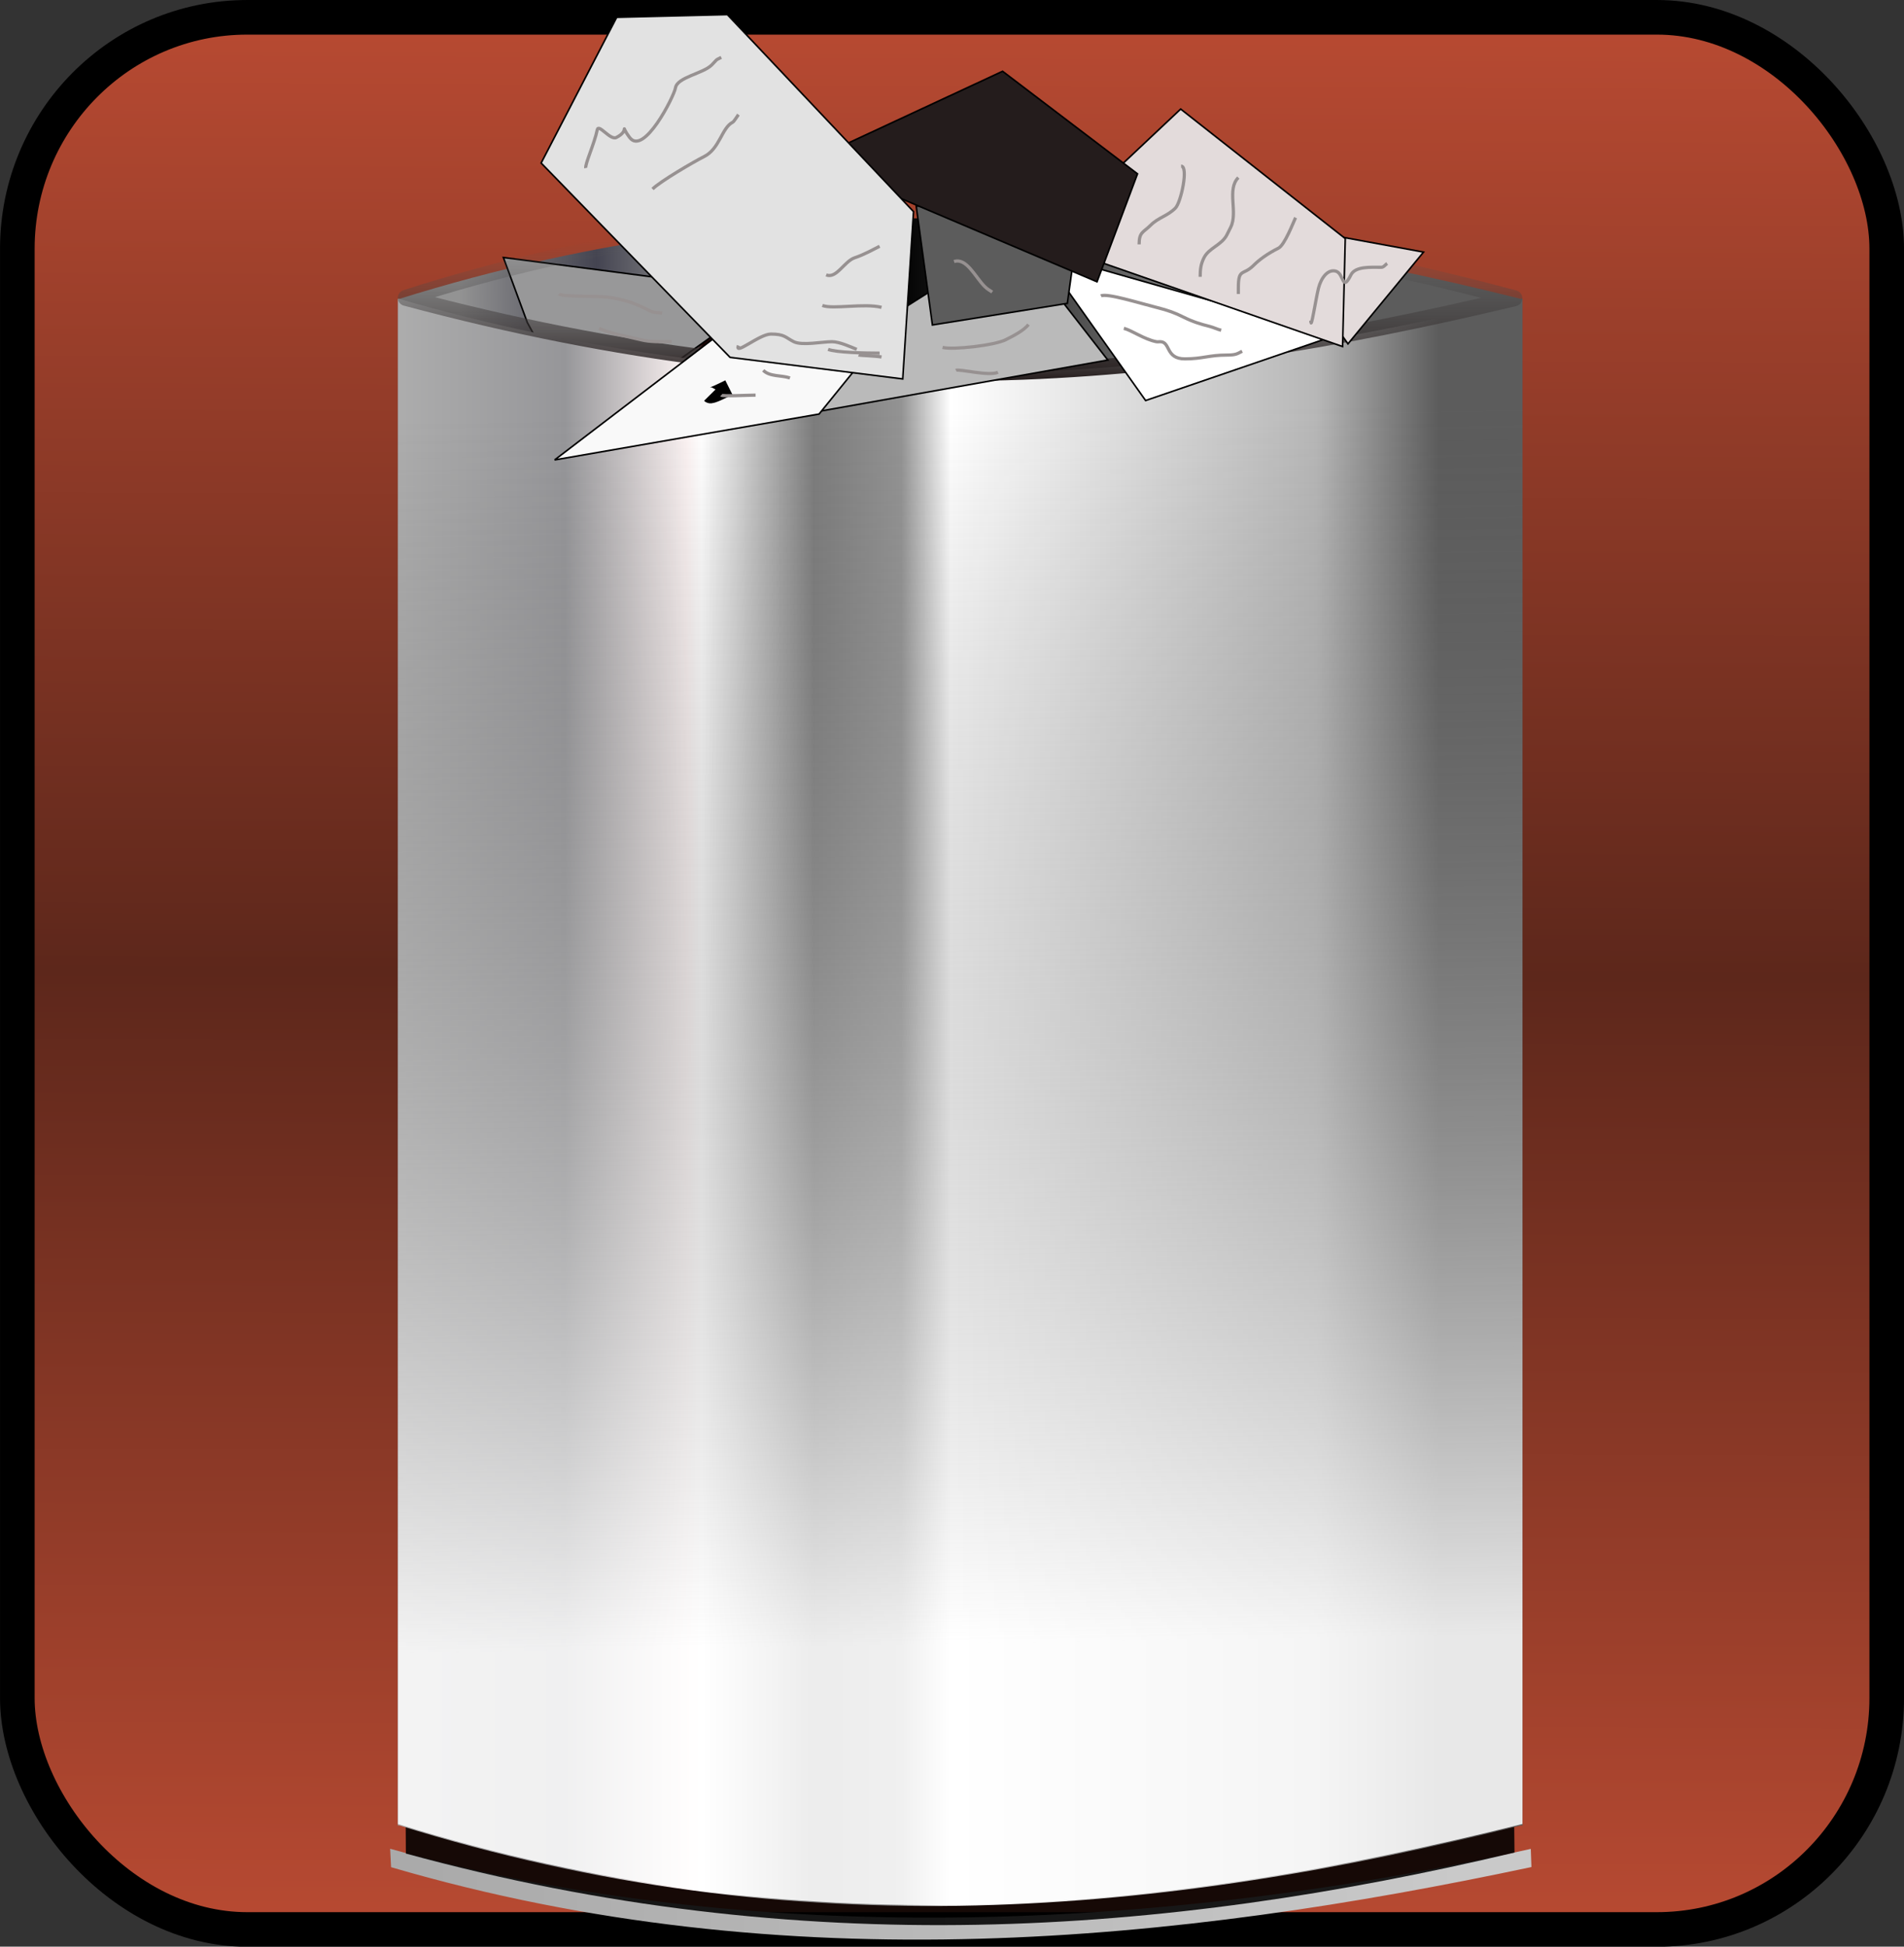 <?xml version="1.0" encoding="UTF-8" standalone="no"?>
<!-- Created with Inkscape (http://www.inkscape.org/) -->
<svg
   xmlns:dc="http://purl.org/dc/elements/1.1/"
   xmlns:cc="http://web.resource.org/cc/"
   xmlns:rdf="http://www.w3.org/1999/02/22-rdf-syntax-ns#"
   xmlns:svg="http://www.w3.org/2000/svg"
   xmlns="http://www.w3.org/2000/svg"
   xmlns:xlink="http://www.w3.org/1999/xlink"
   xmlns:sodipodi="http://sodipodi.sourceforge.net/DTD/sodipodi-0.dtd"
   xmlns:inkscape="http://www.inkscape.org/namespaces/inkscape"
   id="svg2211"
   sodipodi:version="0.32"
   inkscape:version="0.45.1"
   width="270"
   height="276"
   version="1.0"
   sodipodi:docbase="/home/leto-ii/.cairo-dock/current_theme/launchers"
   sodipodi:docname="trash_empty.svg"
   inkscape:output_extension="org.inkscape.output.svg.inkscape">
  <rect width="100%" height="100%" fill="#333333" stroke="none"/>
  <defs
     id="defs2214">
    <linearGradient
       id="linearGradient6211">
      <stop
         id="stop6213"
         offset="0"
         style="stop-color:#b84a32;stop-opacity:1;" />
      <stop
         style="stop-color:#5d271b;stop-opacity:1;"
         offset="0.5"
         id="stop6215" />
      <stop
         id="stop6217"
         offset="1"
         style="stop-color:#b84a32;stop-opacity:1;" />
    </linearGradient>
    <linearGradient
       id="linearGradient4183">
      <stop
         style="stop-color:#000000;stop-opacity:1;"
         offset="0"
         id="stop4185" />
      <stop
         style="stop-color:#36d86b;stop-opacity:1;"
         offset="1"
         id="stop4187" />
    </linearGradient>
    <linearGradient
       id="linearGradient3204">
      <stop
         style="stop-color:#92c791;stop-opacity:1;"
         offset="0"
         id="stop3206" />
      <stop
         id="stop3212"
         offset="0.5"
         style="stop-color:#2f632f;stop-opacity:1;" />
      <stop
         style="stop-color:#92c791;stop-opacity:1;"
         offset="1"
         id="stop3208" />
    </linearGradient>
    <linearGradient
       id="linearGradient3194">
      <stop
         style="stop-color:#000000;stop-opacity:1;"
         offset="0"
         id="stop3196" />
      <stop
         id="stop3202"
         offset="0.5"
         style="stop-color:#000000;stop-opacity:0.498;" />
      <stop
         style="stop-color:#000000;stop-opacity:0;"
         offset="1"
         id="stop3198" />
    </linearGradient>
    <linearGradient
       inkscape:collect="always"
       xlink:href="#linearGradient6211"
       id="linearGradient3210"
       x1="122.936"
       y1="271.902"
       x2="123.961"
       y2="7.589"
       gradientUnits="userSpaceOnUse"
       gradientTransform="matrix(1.019,0,0,1.026,-2.761,-5.329)" />
    <linearGradient
       y2="20.157"
       x2="63.687"
       y1="96.756"
       x1="65"
       gradientTransform="translate(-0.949,12.007)"
       gradientUnits="userSpaceOnUse"
       id="linearGradient9023"
       xlink:href="#linearGradient10014"
       inkscape:collect="always" />
    <linearGradient
       gradientTransform="translate(8.552,7.602)"
       gradientUnits="userSpaceOnUse"
       y2="16.217"
       x2="45.315"
       y1="22.798"
       x1="44.756"
       id="linearGradient9019"
       xlink:href="#linearGradient9013"
       inkscape:collect="always" />
    <linearGradient
       y2="104.721"
       x2="84.548"
       y1="104.127"
       x1="33.844"
       gradientTransform="matrix(1,0,0,-1,-0.948,133.111)"
       gradientUnits="userSpaceOnUse"
       id="linearGradient4144"
       xlink:href="#linearGradient6086"
       inkscape:collect="always" />
    <linearGradient
       gradientTransform="translate(-100.448,1.567)"
       gradientUnits="userSpaceOnUse"
       y2="123.129"
       x2="195.864"
       y1="123.549"
       x1="131.276"
       id="linearGradient4140"
       xlink:href="#linearGradient4134"
       inkscape:collect="always" />
    <linearGradient
       gradientTransform="translate(-0.948,12.067)"
       gradientUnits="userSpaceOnUse"
       y2="104.483"
       x2="94.763"
       y1="104.483"
       x1="29.331"
       id="linearGradient2169"
       xlink:href="#linearGradient2163"
       inkscape:collect="always" />
    <linearGradient
       id="linearGradient2163">
      <stop
         id="stop2165"
         offset="0"
         style="stop-color:#aeaeae;stop-opacity:1;" />
      <stop
         style="stop-color:#969699;stop-opacity:1;"
         offset="0.169"
         id="stop3143" />
      <stop
         id="stop3145"
         offset="0.286"
         style="stop-color:#fcf3f3;stop-opacity:1;" />
      <stop
         style="stop-color:#ffffff;stop-opacity:1;"
         offset="0.299"
         id="stop3147" />
      <stop
         id="stop3149"
         offset="0.406"
         style="stop-color:#7c7c7c;stop-opacity:1;" />
      <stop
         style="stop-color:#939393;stop-opacity:1;"
         offset="0.489"
         id="stop3151" />
      <stop
         id="stop3157"
         offset="0.536"
         style="stop-color:#ffffff;stop-opacity:1;" />
      <stop
         style="stop-color:#b7b7b7;stop-opacity:1;"
         offset="0.884"
         id="stop3159" />
      <stop
         id="stop2167"
         offset="1"
         style="stop-color:#5c5c5c;stop-opacity:1;" />
    </linearGradient>
    <linearGradient
       id="linearGradient4134"
       inkscape:collect="always">
      <stop
         id="stop4136"
         offset="0"
         style="stop-color:#aaaaaa;stop-opacity:1" />
      <stop
         id="stop4138"
         offset="1"
         style="stop-color:#c9c9c9;stop-opacity:1" />
    </linearGradient>
    <linearGradient
       id="linearGradient6086">
      <stop
         style="stop-color:#939393;stop-opacity:1;"
         offset="0"
         id="stop6088" />
      <stop
         id="stop6090"
         offset="0.169"
         style="stop-color:#444451;stop-opacity:1;" />
      <stop
         style="stop-color:#8b8b8b;stop-opacity:1;"
         offset="0.286"
         id="stop6092" />
      <stop
         id="stop6094"
         offset="0.299"
         style="stop-color:#1b0000;stop-opacity:1;" />
      <stop
         style="stop-color:#7c7c7c;stop-opacity:1;"
         offset="0.406"
         id="stop6096" />
      <stop
         id="stop6098"
         offset="0.489"
         style="stop-color:#939393;stop-opacity:1;" />
      <stop
         style="stop-color:#000000;stop-opacity:1;"
         offset="0.536"
         id="stop6100" />
      <stop
         id="stop6102"
         offset="0.884"
         style="stop-color:#7c7c7c;stop-opacity:1;" />
      <stop
         style="stop-color:#5c5c5c;stop-opacity:1;"
         offset="1"
         id="stop6104" />
    </linearGradient>
    <linearGradient
       id="linearGradient9013">
      <stop
         id="stop9015"
         offset="0"
         style="stop-color:#ffffff;stop-opacity:1;" />
      <stop
         id="stop9017"
         offset="1"
         style="stop-color:#9f9f9f;stop-opacity:1;" />
    </linearGradient>
    <linearGradient
       id="linearGradient10014">
      <stop
         id="stop10030"
         offset="0"
         style="stop-color:#ffffff;stop-opacity:0.857;" />
      <stop
         style="stop-color:#5c5c5c;stop-opacity:0;"
         offset="1"
         id="stop10032" />
    </linearGradient>
    <linearGradient
       gradientUnits="userSpaceOnUse"
       y2="21.452"
       x2="64.043"
       y1="30.205"
       x1="64.043"
       id="linearGradient10248"
       xlink:href="#linearGradient10250"
       inkscape:collect="always" />
    <linearGradient
       y2="20.157"
       x2="63.687"
       y1="96.756"
       x1="65"
       gradientTransform="translate(-0.949,12.007)"
       gradientUnits="userSpaceOnUse"
       id="linearGradient4981"
       xlink:href="#linearGradient10014"
       inkscape:collect="always" />
    <linearGradient
       y2="104.721"
       x2="84.548"
       y1="104.127"
       x1="33.844"
       gradientTransform="matrix(1,0,0,-1,-0.948,133.111)"
       gradientUnits="userSpaceOnUse"
       id="linearGradient4979"
       xlink:href="#linearGradient6086"
       inkscape:collect="always" />
    <linearGradient
       gradientTransform="translate(-100.448,1.567)"
       gradientUnits="userSpaceOnUse"
       y2="123.129"
       x2="195.864"
       y1="123.549"
       x1="131.276"
       id="linearGradient4977"
       xlink:href="#linearGradient4134"
       inkscape:collect="always" />
    <linearGradient
       gradientTransform="translate(-0.948,12.067)"
       gradientUnits="userSpaceOnUse"
       y2="104.483"
       x2="94.763"
       y1="104.483"
       x1="29.331"
       id="linearGradient4975"
       xlink:href="#linearGradient2163"
       inkscape:collect="always" />
    <linearGradient
       id="linearGradient4955">
      <stop
         id="stop4957"
         offset="0"
         style="stop-color:#aeaeae;stop-opacity:1;" />
      <stop
         style="stop-color:#969699;stop-opacity:1;"
         offset="0.169"
         id="stop4959" />
      <stop
         id="stop4961"
         offset="0.286"
         style="stop-color:#fcf3f3;stop-opacity:1;" />
      <stop
         style="stop-color:#ffffff;stop-opacity:1;"
         offset="0.299"
         id="stop4963" />
      <stop
         id="stop4965"
         offset="0.406"
         style="stop-color:#7c7c7c;stop-opacity:1;" />
      <stop
         style="stop-color:#939393;stop-opacity:1;"
         offset="0.489"
         id="stop4967" />
      <stop
         id="stop4969"
         offset="0.536"
         style="stop-color:#ffffff;stop-opacity:1;" />
      <stop
         style="stop-color:#b7b7b7;stop-opacity:1;"
         offset="0.884"
         id="stop4971" />
      <stop
         id="stop4973"
         offset="1"
         style="stop-color:#5c5c5c;stop-opacity:1;" />
    </linearGradient>
    <linearGradient
       id="linearGradient4929">
      <stop
         style="stop-color:#939393;stop-opacity:1;"
         offset="0"
         id="stop4931" />
      <stop
         id="stop4933"
         offset="0.169"
         style="stop-color:#444451;stop-opacity:1;" />
      <stop
         style="stop-color:#8b8b8b;stop-opacity:1;"
         offset="0.286"
         id="stop4935" />
      <stop
         id="stop4937"
         offset="0.299"
         style="stop-color:#1b0000;stop-opacity:1;" />
      <stop
         style="stop-color:#7c7c7c;stop-opacity:1;"
         offset="0.406"
         id="stop4939" />
      <stop
         id="stop4941"
         offset="0.489"
         style="stop-color:#939393;stop-opacity:1;" />
      <stop
         style="stop-color:#000000;stop-opacity:1;"
         offset="0.536"
         id="stop4943" />
      <stop
         id="stop4945"
         offset="0.884"
         style="stop-color:#7c7c7c;stop-opacity:1;" />
      <stop
         style="stop-color:#5c5c5c;stop-opacity:1;"
         offset="1"
         id="stop4947" />
    </linearGradient>
    <linearGradient
       id="linearGradient4923">
      <stop
         id="stop4925"
         offset="0"
         style="stop-color:#ffffff;stop-opacity:1;" />
      <stop
         id="stop4927"
         offset="1"
         style="stop-color:#9f9f9f;stop-opacity:1;" />
    </linearGradient>
    <linearGradient
       id="linearGradient4917">
      <stop
         id="stop4919"
         offset="0"
         style="stop-color:#ffffff;stop-opacity:0.857;" />
      <stop
         style="stop-color:#5c5c5c;stop-opacity:0;"
         offset="1"
         id="stop4921" />
    </linearGradient>
    <linearGradient
       id="linearGradient10250">
      <stop
         style="stop-color:#241c1c;stop-opacity:1"
         offset="0"
         id="stop10252" />
      <stop
         id="stop10254"
         offset="1"
         style="stop-color:#5c5c5c;stop-opacity:0;" />
    </linearGradient>
    <linearGradient
       inkscape:collect="always"
       xlink:href="#linearGradient6086"
       id="linearGradient5028"
       gradientUnits="userSpaceOnUse"
       gradientTransform="matrix(1,0,0,-1,-0.948,133.111)"
       x1="33.844"
       y1="104.127"
       x2="84.548"
       y2="104.721" />
    <linearGradient
       inkscape:collect="always"
       xlink:href="#linearGradient4134"
       id="linearGradient5030"
       gradientUnits="userSpaceOnUse"
       gradientTransform="translate(-100.448,1.567)"
       x1="131.276"
       y1="123.549"
       x2="195.864"
       y2="123.129" />
    <linearGradient
       inkscape:collect="always"
       xlink:href="#linearGradient2163"
       id="linearGradient5032"
       gradientUnits="userSpaceOnUse"
       gradientTransform="translate(-0.948,12.067)"
       x1="29.331"
       y1="104.483"
       x2="94.763"
       y2="104.483" />
    <linearGradient
       inkscape:collect="always"
       xlink:href="#linearGradient10014"
       id="linearGradient5034"
       gradientUnits="userSpaceOnUse"
       gradientTransform="translate(-0.949,12.007)"
       x1="65"
       y1="96.756"
       x2="63.687"
       y2="20.157" />
  </defs>
  <sodipodi:namedview
     inkscape:window-height="617"
     inkscape:window-width="803"
     inkscape:pageshadow="2"
     inkscape:pageopacity="0.0"
     guidetolerance="10.0"
     gridtolerance="10.0"
     objecttolerance="10.0"
     borderopacity="1.0"
     bordercolor="#666666"
     pagecolor="#ffffff"
     id="base"
     inkscape:zoom="1"
     inkscape:cx="126.85789"
     inkscape:cy="153.5"
     inkscape:window-x="5"
     inkscape:window-y="46"
     inkscape:current-layer="svg2211" />
  <rect
     style="opacity:1;fill:url(#linearGradient3210);fill-opacity:1.0;fill-rule:evenodd;stroke:#000000;stroke-width:4.907;stroke-linecap:round;stroke-linejoin:round;stroke-miterlimit:4;stroke-dasharray:none;stroke-dashoffset:0.07;stroke-opacity:1"
     id="rect2220"
     width="265.093"
     height="271.107"
     x="2.457"
     y="2.455"
     rx="32.6"
     ry="32.823" />
  <g
     id="g4984"
     transform="matrix(2.278,0,0,2.278,-9.742,-14.768)">
    <path
       sodipodi:nodetypes="ccccc"
       id="path4986"
       d="M 29.052,120.111 L 29.052,25.111 C 53.945,17.312 76.83,19.552 99.052,25.111 L 99.052,120.111 C 75.719,114.347 52.385,113.349 29.052,120.111 z "
       style="fill:url(#linearGradient5028);fill-opacity:1;fill-rule:evenodd;stroke:none;stroke-width:1px;stroke-linecap:butt;stroke-linejoin:miter;stroke-opacity:1" />
    <path
       sodipodi:nodetypes="ccccc"
       id="path4988"
       d="M 28.563,121.548 C 47.955,126.963 72.568,127.557 99.57,121.556 L 99.609,122.687 C 77.755,127.323 53.41,129.951 28.622,122.696 L 28.563,121.548 z "
       style="fill:url(#linearGradient5030);fill-opacity:1;fill-rule:evenodd;stroke:none;stroke-width:1px;stroke-linecap:butt;stroke-linejoin:miter;stroke-opacity:1" />
    <path
       sodipodi:nodetypes="ccccc"
       id="path4990"
       d="M 29.51,116.837 L 98.502,116.837 L 98.555,121.785 C 76.753,126.957 54.175,128.577 29.542,121.848 L 29.51,116.837 z "
       style="fill:#000000;fill-opacity:0.878;fill-rule:evenodd;stroke:none;stroke-width:1px;stroke-linecap:butt;stroke-linejoin:miter;stroke-opacity:1" />
    <path
       sodipodi:nodetypes="ccccc"
       id="path8192"
       d="M 40.651,33.092 L 37.101,26.553 L 35.612,22.509 L 52.409,24.693 L 40.651,33.092 z "
       style="fill:#989899;fill-opacity:1;fill-rule:evenodd;stroke:#000000;stroke-width:0.1;stroke-linecap:butt;stroke-linejoin:miter;stroke-miterlimit:4;stroke-dasharray:none;stroke-opacity:1" />
    <path
       sodipodi:nodetypes="ccccc"
       id="path4993"
       d="M 29.052,25.067 L 29.052,120.067 C 53.945,127.866 76.83,125.625 99.052,120.067 L 99.052,25.067 C 75.719,30.831 52.385,31.828 29.052,25.067 z "
       style="fill:url(#linearGradient5032);fill-opacity:1;fill-rule:evenodd;stroke:none;stroke-width:1px;stroke-linecap:butt;stroke-linejoin:miter;stroke-opacity:1" />
    <path
       sodipodi:nodetypes="ccccc"
       id="path4995"
       d="M 29.051,25.007 L 29.051,120.007 C 53.944,127.806 76.829,125.565 99.051,120.007 L 99.051,25.007 C 75.718,30.771 52.384,31.768 29.051,25.007 z "
       style="fill:url(#linearGradient5034);fill-opacity:1;fill-rule:evenodd;stroke:none;stroke-width:1px;stroke-linecap:butt;stroke-linejoin:miter;stroke-opacity:1" />
    <path
       sodipodi:nodetypes="ccc"
       id="path4997"
       d="M 29.542,25.021 C 52.488,17.647 75.259,18.807 98.544,25.046 C 76.636,30.271 56.272,32.183 29.542,25.021 z "
       style="fill:none;fill-opacity:0;fill-rule:evenodd;stroke:url(#linearGradient10248);stroke-width:1px;stroke-linecap:butt;stroke-linejoin:round;stroke-opacity:1" />
    <path
       id="path8198"
       d="M 69.039,22.173 L 87.349,27.381 L 75.591,31.412 L 69.039,22.173 z "
       style="fill:#ffffff;fill-rule:evenodd;stroke:#000000;stroke-width:0.1;stroke-linecap:butt;stroke-linejoin:miter;stroke-miterlimit:4;stroke-dasharray:none;stroke-opacity:1" />
    <path
       id="path8196"
       d="M 60.472,25.701 L 67.36,21.333 L 73.239,28.892 L 55.265,32.084 L 60.472,25.701 z "
       style="fill:#bababa;fill-opacity:1;fill-rule:evenodd;stroke:#000000;stroke-width:0.1;stroke-linecap:butt;stroke-linejoin:miter;stroke-miterlimit:4;stroke-dasharray:none;stroke-opacity:1" />
    <path
       id="path8200"
       d="M 88.189,27.885 L 92.892,22.173 L 82.814,20.325 L 88.189,27.885 z "
       style="fill:#e3dbdb;fill-rule:evenodd;stroke:#000000;stroke-width:0.1;stroke-linecap:butt;stroke-linejoin:miter;stroke-miterlimit:4;stroke-dasharray:none;stroke-opacity:1" />
    <path
       sodipodi:nodetypes="ccccc"
       id="path8202"
       d="M 88.021,21.333 L 77.774,13.27 L 69.039,21.501 L 87.853,28.052 L 88.021,21.333 z "
       style="fill:#e3dbdb;fill-rule:evenodd;stroke:#000000;stroke-width:0.1;stroke-linecap:butt;stroke-linejoin:miter;stroke-miterlimit:4;stroke-dasharray:none;stroke-opacity:1" />
    <path
       id="path8204"
       d="M 71.727,18.142 L 61.312,19.318 L 62.32,26.709 L 70.719,25.365 L 71.727,18.142 z "
       style="fill:#5c5c5c;fill-opacity:1;fill-rule:evenodd;stroke:#000000;stroke-width:0.1;stroke-linecap:butt;stroke-linejoin:miter;stroke-miterlimit:4;stroke-dasharray:none;stroke-opacity:1" />
    <path
       id="path8194"
       d="M 50.898,25.869 L 60.304,26.037 L 55.265,32.252 L 38.803,35.108 L 50.898,25.869 z "
       style="fill:#f9f9f9;fill-opacity:1;fill-rule:evenodd;stroke:#000000;stroke-width:0.1;stroke-linecap:butt;stroke-linejoin:miter;stroke-miterlimit:4;stroke-dasharray:none;stroke-opacity:1" />
    <path
       id="path8208"
       d="M 54.761,16.462 L 66.688,10.919 L 75.087,17.302 L 72.567,24.021 L 54.761,16.462 z "
       style="fill:#241c1c;fill-rule:evenodd;stroke:#000000;stroke-width:0.1;stroke-linecap:butt;stroke-linejoin:miter;stroke-miterlimit:4;stroke-dasharray:none;stroke-opacity:1" />
    <path
       id="path8206"
       d="M 61.144,19.654 L 49.554,7.391 L 42.667,7.559 L 37.963,16.63 L 49.722,28.724 L 60.472,30.068 L 61.144,19.654 z "
       style="fill:#e2e2e2;fill-opacity:1;fill-rule:evenodd;stroke:#000000;stroke-width:0.1;stroke-linecap:butt;stroke-linejoin:miter;stroke-miterlimit:4;stroke-dasharray:none;stroke-opacity:1" />
    <path
       id="path11242"
       d="M 40.741,16.942 C 40.685,16.702 41.287,15.4 41.454,14.566 C 41.538,14.148 42.26,15.232 42.642,15.041 C 43.571,14.577 42.771,14.105 43.473,15.041 C 44.35,16.21 46.235,12.487 46.324,11.953 C 46.435,11.284 48.044,11.064 48.581,10.527 C 48.947,10.161 48.769,10.255 49.175,10.052"
       style="fill:none;fill-rule:evenodd;stroke:#979191;stroke-width:0.2;stroke-linecap:butt;stroke-linejoin:miter;stroke-miterlimit:4;stroke-dasharray:none;stroke-opacity:1" />
    <path
       id="path11244"
       d="M 44.898,18.248 C 45.373,17.774 47.46,16.552 48.106,16.229 C 49.082,15.741 49.204,14.433 49.887,14.091 C 49.969,14.05 50.184,13.695 50.244,13.616"
       style="fill:none;fill-rule:evenodd;stroke:#979191;stroke-width:0.2;stroke-linecap:butt;stroke-linejoin:miter;stroke-miterlimit:4;stroke-dasharray:none;stroke-opacity:1" />
    <path
       id="path11248"
       d="M 50.244,27.988 C 49.978,28.651 51.549,27.275 52.263,27.275 C 53.132,27.275 53.166,27.489 53.688,27.75 C 54.206,28.01 55.477,27.75 56.064,27.75 C 56.539,27.75 57.239,28.078 57.608,28.226"
       style="fill:none;fill-rule:evenodd;stroke:#979191;stroke-width:0.2;stroke-linecap:butt;stroke-linejoin:miter;stroke-miterlimit:4;stroke-dasharray:none;stroke-opacity:1" />
    <path
       id="path11250"
       d="M 55.826,28.226 C 56.313,28.42 58.092,28.463 59.033,28.463"
       style="fill:none;fill-rule:evenodd;stroke:#979191;stroke-width:0.2;stroke-linecap:butt;stroke-linejoin:miter;stroke-miterlimit:4;stroke-dasharray:none;stroke-opacity:1" />
    <path
       id="path11252"
       d="M 57.727,28.582 C 57.785,28.605 58.745,28.633 59.152,28.701"
       style="fill:none;fill-rule:evenodd;stroke:#979191;stroke-width:0.2;stroke-linecap:butt;stroke-linejoin:miter;stroke-miterlimit:4;stroke-dasharray:none;stroke-opacity:1" />
    <path
       id="path11254"
       d="M 55.47,25.494 C 56.114,25.751 58.057,25.339 59.152,25.612"
       style="fill:none;fill-rule:evenodd;stroke:#979191;stroke-width:0.2;stroke-linecap:butt;stroke-linejoin:miter;stroke-miterlimit:4;stroke-dasharray:none;stroke-opacity:1" />
    <path
       id="path11256"
       d="M 55.707,23.593 C 56.35,23.85 56.832,22.743 57.489,22.524 C 58.076,22.328 58.608,22.024 59.033,21.811"
       style="fill:none;fill-rule:evenodd;stroke:#979191;stroke-width:0.2;stroke-linecap:butt;stroke-linejoin:miter;stroke-miterlimit:4;stroke-dasharray:none;stroke-opacity:1" />
    <path
       id="path11258"
       d="M 63.666,22.762 C 64.44,22.504 64.989,23.729 65.566,24.306 C 65.764,24.504 65.876,24.539 66.041,24.662"
       style="fill:none;fill-rule:evenodd;stroke:#979191;stroke-width:0.2;stroke-linecap:butt;stroke-linejoin:miter;stroke-miterlimit:4;stroke-dasharray:none;stroke-opacity:1" />
    <path
       id="path11260"
       d="M 48.462,31.076 C 48.546,31.161 49.31,30.771 49.65,30.601"
       style="fill:none;fill-rule:evenodd;stroke:#000000;stroke-width:1px;stroke-linecap:butt;stroke-linejoin:miter;stroke-opacity:1" />
    <path
       id="path11262"
       d="M 49.175,31.076 C 49.26,31.162 50.821,31.076 51.313,31.076"
       style="fill:none;fill-rule:evenodd;stroke:#979191;stroke-width:0.2;stroke-linecap:butt;stroke-linejoin:miter;stroke-miterlimit:4;stroke-dasharray:none;stroke-opacity:1" />
    <path
       id="path11264"
       d="M 51.788,29.532 C 52.195,29.94 52.904,29.825 53.451,30.007"
       style="fill:none;fill-rule:evenodd;stroke:#979191;stroke-width:0.2;stroke-linecap:butt;stroke-linejoin:miter;stroke-miterlimit:4;stroke-dasharray:none;stroke-opacity:1" />
    <path
       id="path11266"
       d="M 39.078,24.781 C 39.287,24.99 41.631,24.864 42.404,25.019 C 43.407,25.219 43.76,25.34 44.78,25.85 C 44.995,25.958 45.255,25.929 45.492,25.969"
       style="fill:none;fill-rule:evenodd;stroke:#979191;stroke-width:0.2;stroke-linecap:butt;stroke-linejoin:miter;stroke-miterlimit:4;stroke-dasharray:none;stroke-opacity:1" />
    <path
       id="path11268"
       d="M 41.573,26.919 C 42.182,27.224 43.364,27.426 44.186,27.632 C 44.763,27.776 45.437,27.75 46.086,27.75"
       style="fill:none;fill-rule:evenodd;stroke:#979191;stroke-width:0.2;stroke-linecap:butt;stroke-linejoin:miter;stroke-miterlimit:4;stroke-dasharray:none;stroke-opacity:1" />
    <path
       id="path11270"
       d="M 62.953,28.107 C 63.606,28.27 66.179,27.979 66.873,27.632 C 67.337,27.4 68.015,27.059 68.298,26.681"
       style="fill:none;fill-rule:evenodd;stroke:#979191;stroke-width:0.2;stroke-linecap:butt;stroke-linejoin:miter;stroke-miterlimit:4;stroke-dasharray:none;stroke-opacity:1" />
    <path
       id="path11272"
       d="M 63.784,29.532 C 63.987,29.431 65.865,29.917 66.398,29.651"
       style="fill:none;fill-rule:evenodd;stroke:#979191;stroke-width:0.2;stroke-linecap:butt;stroke-linejoin:miter;stroke-miterlimit:4;stroke-dasharray:none;stroke-opacity:1" />
    <path
       id="path11274"
       d="M 72.812,24.9 C 73.186,24.713 75.207,25.35 76.256,25.612 C 77.03,25.806 77.438,25.966 77.919,26.206 C 78.522,26.508 78.997,26.654 79.582,26.8 C 79.815,26.858 80.026,26.971 80.295,27.038"
       style="fill:none;fill-rule:evenodd;stroke:#979191;stroke-width:0.2;stroke-linecap:butt;stroke-linejoin:miter;stroke-miterlimit:4;stroke-dasharray:none;stroke-opacity:1" />
    <path
       id="path11276"
       d="M 74.237,26.919 C 74.726,27.041 75.494,27.598 76.256,27.75 C 76.334,27.766 76.415,27.75 76.494,27.75 C 77.16,27.75 76.809,28.819 78.038,28.819 C 79.144,28.819 79.524,28.582 80.651,28.582 C 81.236,28.582 81.307,28.491 81.601,28.344"
       style="fill:none;fill-rule:evenodd;stroke:#979191;stroke-width:0.2;stroke-linecap:butt;stroke-linejoin:miter;stroke-miterlimit:4;stroke-dasharray:none;stroke-opacity:1" />
    <path
       id="path11278"
       d="M 77.8,16.823 C 78.279,16.823 77.795,19.085 77.444,19.436 C 76.942,19.938 76.387,20.017 75.9,20.505 C 75.451,20.953 75.187,20.913 75.187,21.693"
       style="fill:none;fill-rule:evenodd;stroke:#979191;stroke-width:0.2;stroke-linecap:butt;stroke-linejoin:miter;stroke-miterlimit:4;stroke-dasharray:none;stroke-opacity:1" />
    <path
       id="path11280"
       d="M 81.364,17.535 C 80.627,18.272 81.354,19.692 80.889,20.624 C 80.809,20.782 80.73,20.94 80.651,21.099 C 80.333,21.736 79.533,21.91 79.226,22.524 C 79.029,22.918 78.988,23.237 78.988,23.712"
       style="fill:none;fill-rule:evenodd;stroke:#979191;stroke-width:0.2;stroke-linecap:butt;stroke-linejoin:miter;stroke-miterlimit:4;stroke-dasharray:none;stroke-opacity:1" />
    <path
       id="path11282"
       d="M 84.927,20.03 C 84.804,20.275 84.255,21.732 83.858,21.93 C 83.196,22.261 82.681,22.632 82.314,22.999 C 81.646,23.667 81.364,23.141 81.364,24.425 C 81.364,24.543 81.364,24.662 81.364,24.781"
       style="fill:none;fill-rule:evenodd;stroke:#979191;stroke-width:0.2;stroke-linecap:butt;stroke-linejoin:miter;stroke-miterlimit:4;stroke-dasharray:none;stroke-opacity:1" />
    <path
       id="path11284"
       d="M 85.877,26.444 C 85.877,27.135 86.185,25.095 86.352,24.425 C 86.508,23.801 86.914,23.229 87.421,23.356 C 87.954,23.489 87.811,24.715 88.372,23.593 C 88.643,23.05 89.585,23.118 90.272,23.118 C 90.415,23.118 90.51,22.96 90.628,22.881"
       style="fill:none;fill-rule:evenodd;stroke:#979191;stroke-width:0.2;stroke-linecap:butt;stroke-linejoin:miter;stroke-miterlimit:4;stroke-dasharray:none;stroke-opacity:1" />
  </g>
</svg>

